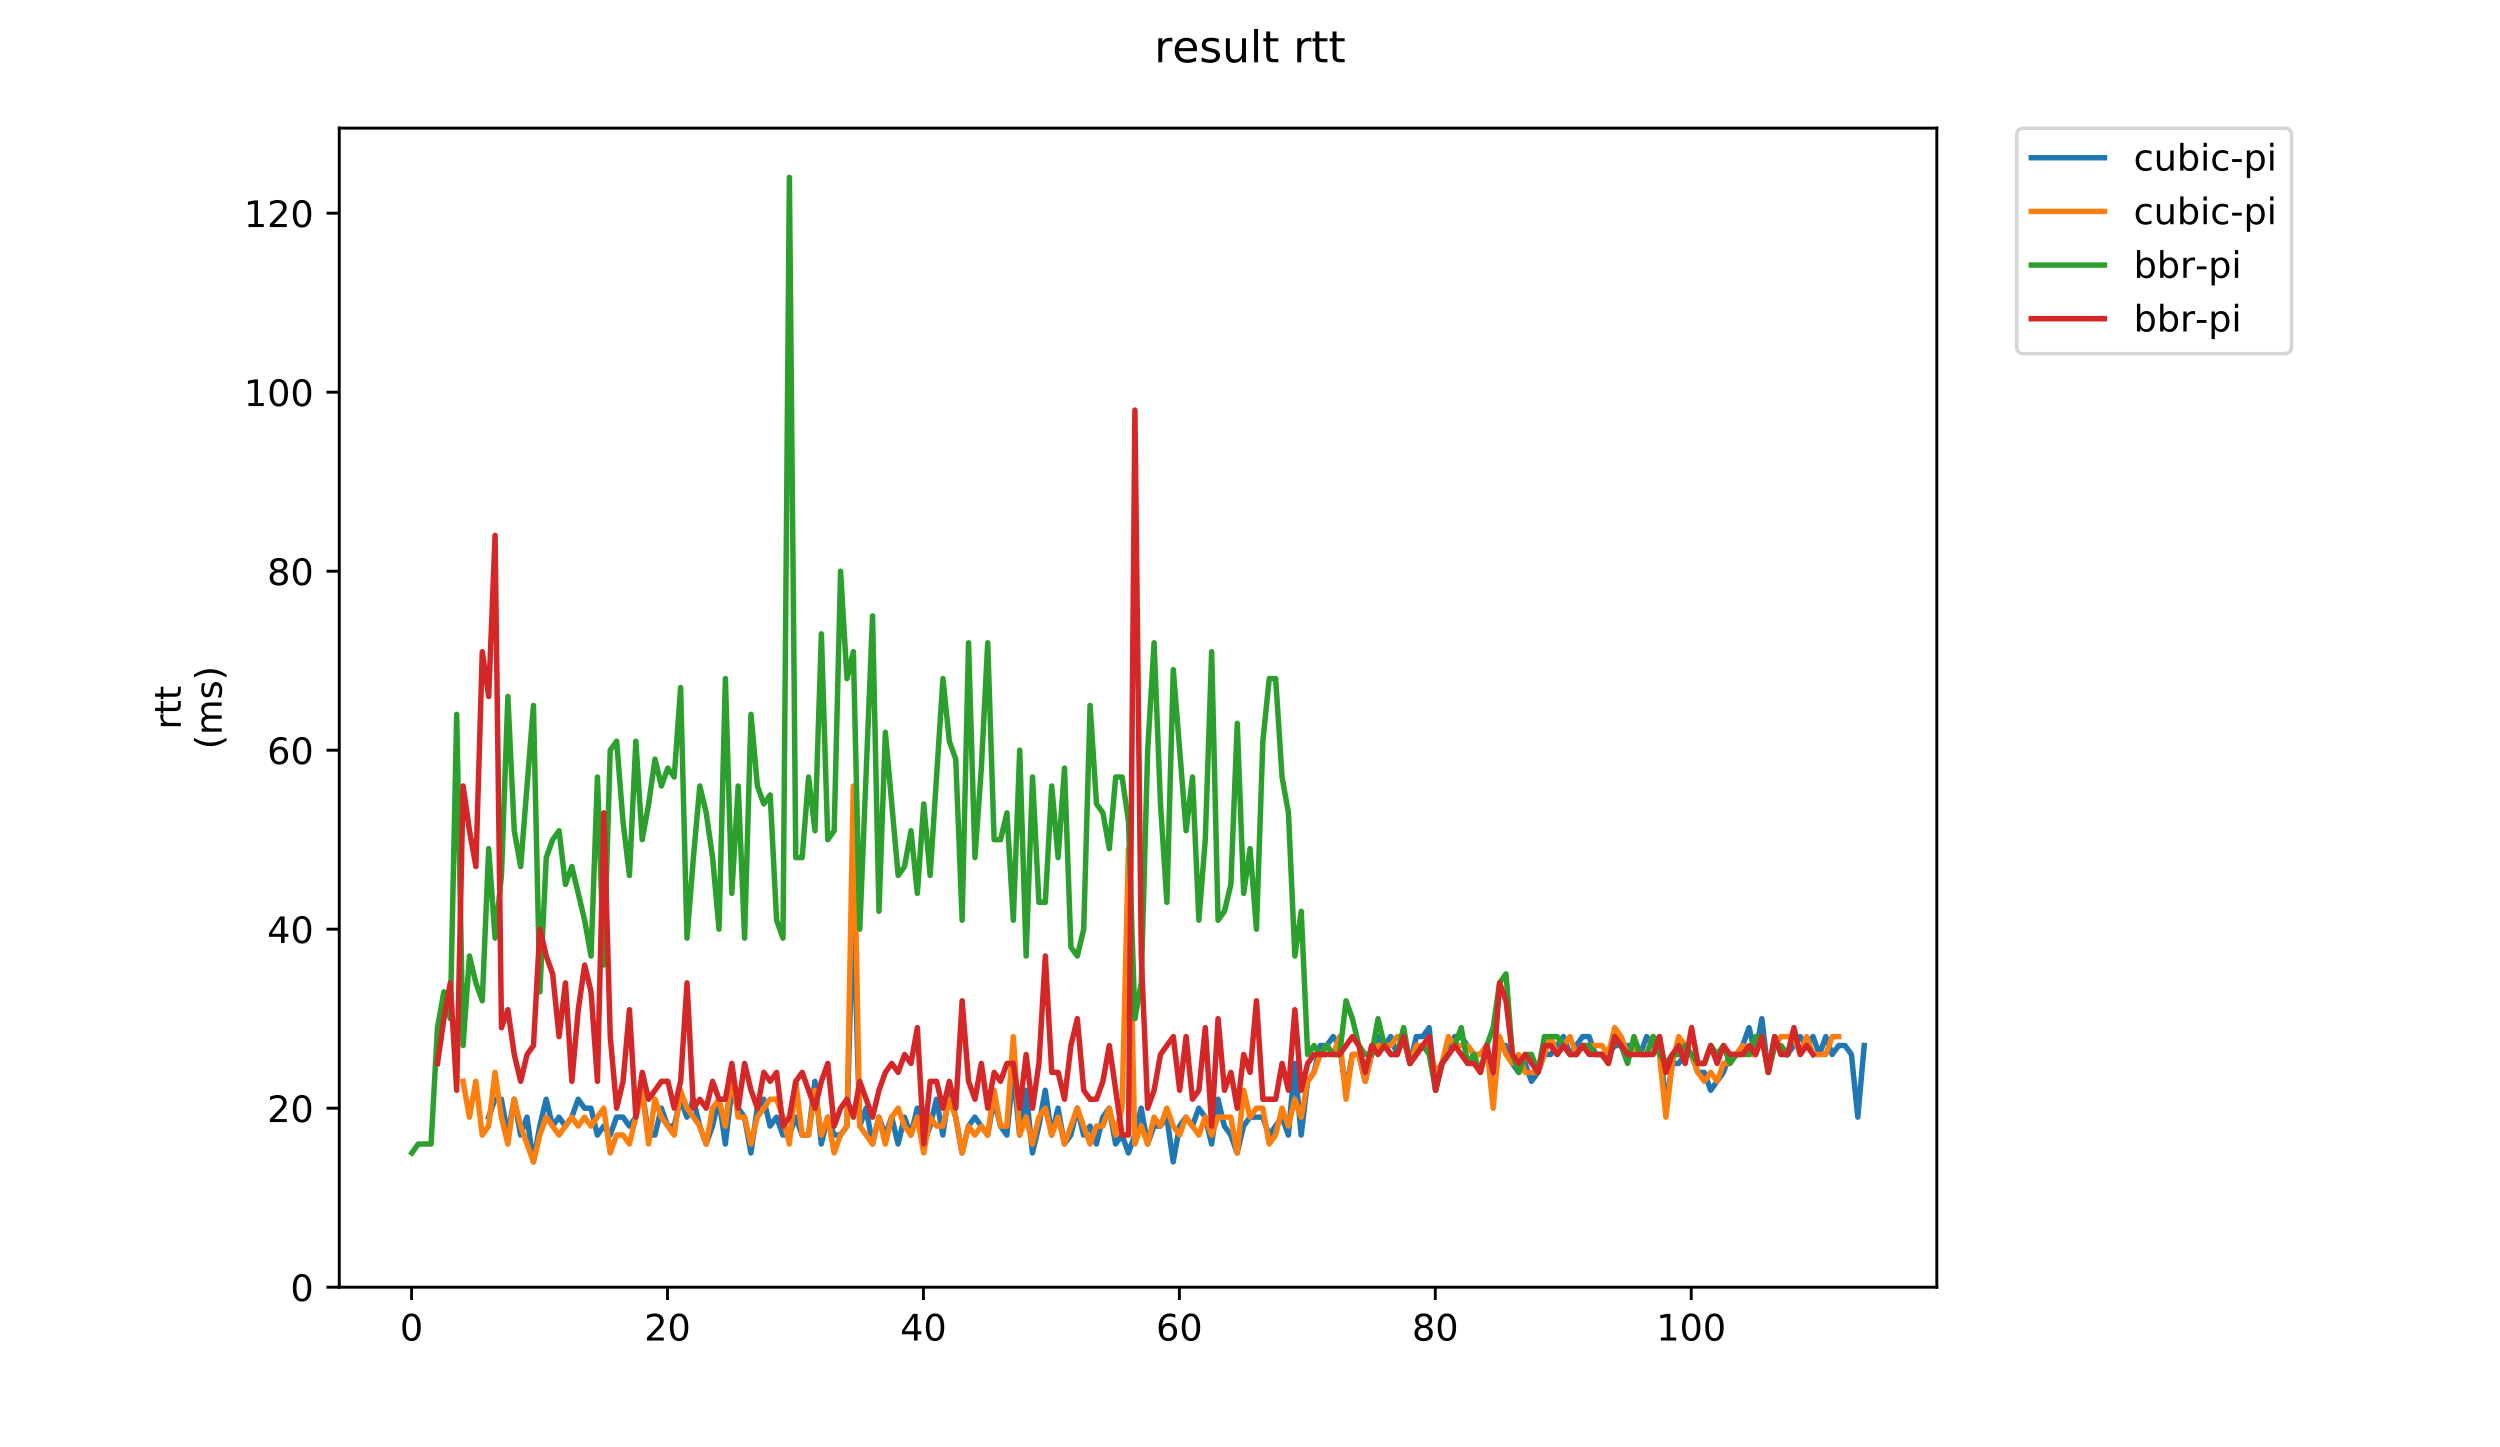 <?xml version="1.0" encoding="utf-8" standalone="no"?>
<!DOCTYPE svg PUBLIC "-//W3C//DTD SVG 1.1//EN"
  "http://www.w3.org/Graphics/SVG/1.1/DTD/svg11.dtd">
<!-- Created with matplotlib (https://matplotlib.org/) -->
<svg height="396pt" version="1.1" viewBox="0 0 684 396" width="684pt" xmlns="http://www.w3.org/2000/svg" xmlns:xlink="http://www.w3.org/1999/xlink">
 <defs>
  <style type="text/css">
*{stroke-linecap:butt;stroke-linejoin:round;}
  </style>
 </defs>
 <g id="figure_1">
  <g id="patch_1">
   <path d="M 0 396 
L 684 396 
L 684 0 
L 0 0 
z
" style="fill:#ffffff;"/>
  </g>
  <g id="axes_1">
   <g id="patch_2">
    <path d="M 92.824 352.174 
L 529.913 352.174 
L 529.913 35.062 
L 92.824 35.062 
z
" style="fill:#ffffff;"/>
   </g>
   <g id="matplotlib.axis_1">
    <g id="xtick_1">
     <g id="line2d_1">
      <defs>
       <path d="M 0 0 
L 0 3.5 
" id="m4fe0373537" style="stroke:#000000;stroke-width:0.8;"/>
      </defs>
      <g>
       <use style="stroke:#000000;stroke-width:0.8;" x="112.604" xlink:href="#m4fe0373537" y="352.174"/>
      </g>
     </g>
     <g id="text_1">
      <!-- 0 -->
      <defs>
       <path d="M 31.781 66.406 
Q 24.172 66.406 20.328 58.906 
Q 16.5 51.422 16.5 36.375 
Q 16.5 21.391 20.328 13.891 
Q 24.172 6.391 31.781 6.391 
Q 39.453 6.391 43.281 13.891 
Q 47.125 21.391 47.125 36.375 
Q 47.125 51.422 43.281 58.906 
Q 39.453 66.406 31.781 66.406 
z
M 31.781 74.219 
Q 44.047 74.219 50.516 64.516 
Q 56.984 54.828 56.984 36.375 
Q 56.984 17.969 50.516 8.266 
Q 44.047 -1.422 31.781 -1.422 
Q 19.531 -1.422 13.062 8.266 
Q 6.594 17.969 6.594 36.375 
Q 6.594 54.828 13.062 64.516 
Q 19.531 74.219 31.781 74.219 
z
" id="DejaVuSans-48"/>
      </defs>
      <g transform="translate(109.423 366.773)scale(0.1 -0.1)">
       <use xlink:href="#DejaVuSans-48"/>
      </g>
     </g>
    </g>
    <g id="xtick_2">
     <g id="line2d_2">
      <g>
       <use style="stroke:#000000;stroke-width:0.8;" x="182.627" xlink:href="#m4fe0373537" y="352.174"/>
      </g>
     </g>
     <g id="text_2">
      <!-- 20 -->
      <defs>
       <path d="M 19.188 8.297 
L 53.609 8.297 
L 53.609 0 
L 7.328 0 
L 7.328 8.297 
Q 12.938 14.109 22.625 23.891 
Q 32.328 33.688 34.812 36.531 
Q 39.547 41.844 41.422 45.531 
Q 43.312 49.219 43.312 52.781 
Q 43.312 58.594 39.234 62.25 
Q 35.156 65.922 28.609 65.922 
Q 23.969 65.922 18.812 64.312 
Q 13.672 62.703 7.812 59.422 
L 7.812 69.391 
Q 13.766 71.781 18.938 73 
Q 24.125 74.219 28.422 74.219 
Q 39.75 74.219 46.484 68.547 
Q 53.219 62.891 53.219 53.422 
Q 53.219 48.922 51.531 44.891 
Q 49.859 40.875 45.406 35.406 
Q 44.188 33.984 37.641 27.219 
Q 31.109 20.453 19.188 8.297 
z
" id="DejaVuSans-50"/>
      </defs>
      <g transform="translate(176.264 366.773)scale(0.1 -0.1)">
       <use xlink:href="#DejaVuSans-50"/>
       <use x="63.623" xlink:href="#DejaVuSans-48"/>
      </g>
     </g>
    </g>
    <g id="xtick_3">
     <g id="line2d_3">
      <g>
       <use style="stroke:#000000;stroke-width:0.8;" x="252.649" xlink:href="#m4fe0373537" y="352.174"/>
      </g>
     </g>
     <g id="text_3">
      <!-- 40 -->
      <defs>
       <path d="M 37.797 64.312 
L 12.891 25.391 
L 37.797 25.391 
z
M 35.203 72.906 
L 47.609 72.906 
L 47.609 25.391 
L 58.016 25.391 
L 58.016 17.188 
L 47.609 17.188 
L 47.609 0 
L 37.797 0 
L 37.797 17.188 
L 4.891 17.188 
L 4.891 26.703 
z
" id="DejaVuSans-52"/>
      </defs>
      <g transform="translate(246.287 366.773)scale(0.1 -0.1)">
       <use xlink:href="#DejaVuSans-52"/>
       <use x="63.623" xlink:href="#DejaVuSans-48"/>
      </g>
     </g>
    </g>
    <g id="xtick_4">
     <g id="line2d_4">
      <g>
       <use style="stroke:#000000;stroke-width:0.8;" x="322.672" xlink:href="#m4fe0373537" y="352.174"/>
      </g>
     </g>
     <g id="text_4">
      <!-- 60 -->
      <defs>
       <path d="M 33.016 40.375 
Q 26.375 40.375 22.484 35.828 
Q 18.609 31.297 18.609 23.391 
Q 18.609 15.531 22.484 10.953 
Q 26.375 6.391 33.016 6.391 
Q 39.656 6.391 43.531 10.953 
Q 47.406 15.531 47.406 23.391 
Q 47.406 31.297 43.531 35.828 
Q 39.656 40.375 33.016 40.375 
z
M 52.594 71.297 
L 52.594 62.312 
Q 48.875 64.062 45.094 64.984 
Q 41.312 65.922 37.594 65.922 
Q 27.828 65.922 22.672 59.328 
Q 17.531 52.734 16.797 39.406 
Q 19.672 43.656 24.016 45.922 
Q 28.375 48.188 33.594 48.188 
Q 44.578 48.188 50.953 41.516 
Q 57.328 34.859 57.328 23.391 
Q 57.328 12.156 50.688 5.359 
Q 44.047 -1.422 33.016 -1.422 
Q 20.359 -1.422 13.672 8.266 
Q 6.984 17.969 6.984 36.375 
Q 6.984 53.656 15.188 63.938 
Q 23.391 74.219 37.203 74.219 
Q 40.922 74.219 44.703 73.484 
Q 48.484 72.75 52.594 71.297 
z
" id="DejaVuSans-54"/>
      </defs>
      <g transform="translate(316.309 366.773)scale(0.1 -0.1)">
       <use xlink:href="#DejaVuSans-54"/>
       <use x="63.623" xlink:href="#DejaVuSans-48"/>
      </g>
     </g>
    </g>
    <g id="xtick_5">
     <g id="line2d_5">
      <g>
       <use style="stroke:#000000;stroke-width:0.8;" x="392.694" xlink:href="#m4fe0373537" y="352.174"/>
      </g>
     </g>
     <g id="text_5">
      <!-- 80 -->
      <defs>
       <path d="M 31.781 34.625 
Q 24.75 34.625 20.719 30.859 
Q 16.703 27.094 16.703 20.516 
Q 16.703 13.922 20.719 10.156 
Q 24.75 6.391 31.781 6.391 
Q 38.812 6.391 42.859 10.172 
Q 46.922 13.969 46.922 20.516 
Q 46.922 27.094 42.891 30.859 
Q 38.875 34.625 31.781 34.625 
z
M 21.922 38.812 
Q 15.578 40.375 12.031 44.719 
Q 8.5 49.078 8.5 55.328 
Q 8.5 64.062 14.719 69.141 
Q 20.953 74.219 31.781 74.219 
Q 42.672 74.219 48.875 69.141 
Q 55.078 64.062 55.078 55.328 
Q 55.078 49.078 51.531 44.719 
Q 48 40.375 41.703 38.812 
Q 48.828 37.156 52.797 32.312 
Q 56.781 27.484 56.781 20.516 
Q 56.781 9.906 50.312 4.234 
Q 43.844 -1.422 31.781 -1.422 
Q 19.734 -1.422 13.25 4.234 
Q 6.781 9.906 6.781 20.516 
Q 6.781 27.484 10.781 32.312 
Q 14.797 37.156 21.922 38.812 
z
M 18.312 54.391 
Q 18.312 48.734 21.844 45.562 
Q 25.391 42.391 31.781 42.391 
Q 38.141 42.391 41.719 45.562 
Q 45.312 48.734 45.312 54.391 
Q 45.312 60.062 41.719 63.234 
Q 38.141 66.406 31.781 66.406 
Q 25.391 66.406 21.844 63.234 
Q 18.312 60.062 18.312 54.391 
z
" id="DejaVuSans-56"/>
      </defs>
      <g transform="translate(386.332 366.773)scale(0.1 -0.1)">
       <use xlink:href="#DejaVuSans-56"/>
       <use x="63.623" xlink:href="#DejaVuSans-48"/>
      </g>
     </g>
    </g>
    <g id="xtick_6">
     <g id="line2d_6">
      <g>
       <use style="stroke:#000000;stroke-width:0.8;" x="462.717" xlink:href="#m4fe0373537" y="352.174"/>
      </g>
     </g>
     <g id="text_6">
      <!-- 100 -->
      <defs>
       <path d="M 12.406 8.297 
L 28.516 8.297 
L 28.516 63.922 
L 10.984 60.406 
L 10.984 69.391 
L 28.422 72.906 
L 38.281 72.906 
L 38.281 8.297 
L 54.391 8.297 
L 54.391 0 
L 12.406 0 
z
" id="DejaVuSans-49"/>
      </defs>
      <g transform="translate(453.173 366.773)scale(0.1 -0.1)">
       <use xlink:href="#DejaVuSans-49"/>
       <use x="63.623" xlink:href="#DejaVuSans-48"/>
       <use x="127.246" xlink:href="#DejaVuSans-48"/>
      </g>
     </g>
    </g>
   </g>
   <g id="matplotlib.axis_2">
    <g id="ytick_1">
     <g id="line2d_7">
      <defs>
       <path d="M 0 0 
L -3.5 0 
" id="mb2c90d4aa3" style="stroke:#000000;stroke-width:0.8;"/>
      </defs>
      <g>
       <use style="stroke:#000000;stroke-width:0.8;" x="92.824" xlink:href="#mb2c90d4aa3" y="352.174"/>
      </g>
     </g>
     <g id="text_7">
      <!-- 0 -->
      <g transform="translate(79.461 355.973)scale(0.1 -0.1)">
       <use xlink:href="#DejaVuSans-48"/>
      </g>
     </g>
    </g>
    <g id="ytick_2">
     <g id="line2d_8">
      <g>
       <use style="stroke:#000000;stroke-width:0.8;" x="92.824" xlink:href="#mb2c90d4aa3" y="303.199"/>
      </g>
     </g>
     <g id="text_8">
      <!-- 20 -->
      <g transform="translate(73.099 306.999)scale(0.1 -0.1)">
       <use xlink:href="#DejaVuSans-50"/>
       <use x="63.623" xlink:href="#DejaVuSans-48"/>
      </g>
     </g>
    </g>
    <g id="ytick_3">
     <g id="line2d_9">
      <g>
       <use style="stroke:#000000;stroke-width:0.8;" x="92.824" xlink:href="#mb2c90d4aa3" y="254.225"/>
      </g>
     </g>
     <g id="text_9">
      <!-- 40 -->
      <g transform="translate(73.099 258.024)scale(0.1 -0.1)">
       <use xlink:href="#DejaVuSans-52"/>
       <use x="63.623" xlink:href="#DejaVuSans-48"/>
      </g>
     </g>
    </g>
    <g id="ytick_4">
     <g id="line2d_10">
      <g>
       <use style="stroke:#000000;stroke-width:0.8;" x="92.824" xlink:href="#mb2c90d4aa3" y="205.25"/>
      </g>
     </g>
     <g id="text_10">
      <!-- 60 -->
      <g transform="translate(73.099 209.049)scale(0.1 -0.1)">
       <use xlink:href="#DejaVuSans-54"/>
       <use x="63.623" xlink:href="#DejaVuSans-48"/>
      </g>
     </g>
    </g>
    <g id="ytick_5">
     <g id="line2d_11">
      <g>
       <use style="stroke:#000000;stroke-width:0.8;" x="92.824" xlink:href="#mb2c90d4aa3" y="156.275"/>
      </g>
     </g>
     <g id="text_11">
      <!-- 80 -->
      <g transform="translate(73.099 160.074)scale(0.1 -0.1)">
       <use xlink:href="#DejaVuSans-56"/>
       <use x="63.623" xlink:href="#DejaVuSans-48"/>
      </g>
     </g>
    </g>
    <g id="ytick_6">
     <g id="line2d_12">
      <g>
       <use style="stroke:#000000;stroke-width:0.8;" x="92.824" xlink:href="#mb2c90d4aa3" y="107.3"/>
      </g>
     </g>
     <g id="text_12">
      <!-- 100 -->
      <g transform="translate(66.736 111.1)scale(0.1 -0.1)">
       <use xlink:href="#DejaVuSans-49"/>
       <use x="63.623" xlink:href="#DejaVuSans-48"/>
       <use x="127.246" xlink:href="#DejaVuSans-48"/>
      </g>
     </g>
    </g>
    <g id="ytick_7">
     <g id="line2d_13">
      <g>
       <use style="stroke:#000000;stroke-width:0.8;" x="92.824" xlink:href="#mb2c90d4aa3" y="58.326"/>
      </g>
     </g>
     <g id="text_13">
      <!-- 120 -->
      <g transform="translate(66.736 62.125)scale(0.1 -0.1)">
       <use xlink:href="#DejaVuSans-49"/>
       <use x="63.623" xlink:href="#DejaVuSans-50"/>
       <use x="127.246" xlink:href="#DejaVuSans-48"/>
      </g>
     </g>
    </g>
    <g id="text_14">
     <!-- rtt -->
     <defs>
      <path d="M 41.109 46.297 
Q 39.594 47.172 37.812 47.578 
Q 36.031 48 33.891 48 
Q 26.266 48 22.188 43.047 
Q 18.109 38.094 18.109 28.812 
L 18.109 0 
L 9.078 0 
L 9.078 54.688 
L 18.109 54.688 
L 18.109 46.188 
Q 20.953 51.172 25.484 53.578 
Q 30.031 56 36.531 56 
Q 37.453 56 38.578 55.875 
Q 39.703 55.766 41.062 55.516 
z
" id="DejaVuSans-114"/>
      <path d="M 18.312 70.219 
L 18.312 54.688 
L 36.812 54.688 
L 36.812 47.703 
L 18.312 47.703 
L 18.312 18.016 
Q 18.312 11.328 20.141 9.422 
Q 21.969 7.516 27.594 7.516 
L 36.812 7.516 
L 36.812 0 
L 27.594 0 
Q 17.188 0 13.234 3.875 
Q 9.281 7.766 9.281 18.016 
L 9.281 47.703 
L 2.688 47.703 
L 2.688 54.688 
L 9.281 54.688 
L 9.281 70.219 
z
" id="DejaVuSans-116"/>
     </defs>
     <g transform="translate(49.459 199.594)rotate(-90)scale(0.1 -0.1)">
      <use xlink:href="#DejaVuSans-114"/>
      <use x="41.113" xlink:href="#DejaVuSans-116"/>
      <use x="80.322" xlink:href="#DejaVuSans-116"/>
     </g>
     <!-- (ms) -->
     <defs>
      <path d="M 31 75.875 
Q 24.469 64.656 21.281 53.656 
Q 18.109 42.672 18.109 31.391 
Q 18.109 20.125 21.312 9.062 
Q 24.516 -2 31 -13.188 
L 23.188 -13.188 
Q 15.875 -1.703 12.234 9.375 
Q 8.594 20.453 8.594 31.391 
Q 8.594 42.281 12.203 53.312 
Q 15.828 64.359 23.188 75.875 
z
" id="DejaVuSans-40"/>
      <path d="M 52 44.188 
Q 55.375 50.25 60.062 53.125 
Q 64.75 56 71.094 56 
Q 79.641 56 84.281 50.016 
Q 88.922 44.047 88.922 33.016 
L 88.922 0 
L 79.891 0 
L 79.891 32.719 
Q 79.891 40.578 77.094 44.375 
Q 74.312 48.188 68.609 48.188 
Q 61.625 48.188 57.562 43.547 
Q 53.516 38.922 53.516 30.906 
L 53.516 0 
L 44.484 0 
L 44.484 32.719 
Q 44.484 40.625 41.703 44.406 
Q 38.922 48.188 33.109 48.188 
Q 26.219 48.188 22.156 43.531 
Q 18.109 38.875 18.109 30.906 
L 18.109 0 
L 9.078 0 
L 9.078 54.688 
L 18.109 54.688 
L 18.109 46.188 
Q 21.188 51.219 25.484 53.609 
Q 29.781 56 35.688 56 
Q 41.656 56 45.828 52.969 
Q 50 49.953 52 44.188 
z
" id="DejaVuSans-109"/>
      <path d="M 44.281 53.078 
L 44.281 44.578 
Q 40.484 46.531 36.375 47.5 
Q 32.281 48.484 27.875 48.484 
Q 21.188 48.484 17.844 46.438 
Q 14.5 44.391 14.5 40.281 
Q 14.5 37.156 16.891 35.375 
Q 19.281 33.594 26.516 31.984 
L 29.594 31.297 
Q 39.156 29.25 43.188 25.516 
Q 47.219 21.781 47.219 15.094 
Q 47.219 7.469 41.188 3.016 
Q 35.156 -1.422 24.609 -1.422 
Q 20.219 -1.422 15.453 -0.562 
Q 10.688 0.297 5.422 2 
L 5.422 11.281 
Q 10.406 8.688 15.234 7.391 
Q 20.062 6.109 24.812 6.109 
Q 31.156 6.109 34.562 8.281 
Q 37.984 10.453 37.984 14.406 
Q 37.984 18.062 35.516 20.016 
Q 33.062 21.969 24.703 23.781 
L 21.578 24.516 
Q 13.234 26.266 9.516 29.906 
Q 5.812 33.547 5.812 39.891 
Q 5.812 47.609 11.281 51.797 
Q 16.75 56 26.812 56 
Q 31.781 56 36.172 55.266 
Q 40.578 54.547 44.281 53.078 
z
" id="DejaVuSans-115"/>
      <path d="M 8.016 75.875 
L 15.828 75.875 
Q 23.141 64.359 26.781 53.312 
Q 30.422 42.281 30.422 31.391 
Q 30.422 20.453 26.781 9.375 
Q 23.141 -1.703 15.828 -13.188 
L 8.016 -13.188 
Q 14.5 -2 17.703 9.062 
Q 20.906 20.125 20.906 31.391 
Q 20.906 42.672 17.703 53.656 
Q 14.5 64.656 8.016 75.875 
z
" id="DejaVuSans-41"/>
     </defs>
     <g transform="translate(60.657 204.995)rotate(-90)scale(0.1 -0.1)">
      <use xlink:href="#DejaVuSans-40"/>
      <use x="39.014" xlink:href="#DejaVuSans-109"/>
      <use x="136.426" xlink:href="#DejaVuSans-115"/>
      <use x="188.525" xlink:href="#DejaVuSans-41"/>
     </g>
    </g>
   </g>
   <g id="line2d_14">
    <path clip-path="url(#p5064bbeb6c)" d="M 133.674 305.648 
L 135.424 300.751 
L 137.175 300.751 
L 138.926 310.546 
L 140.676 300.751 
L 142.427 310.546 
L 144.177 305.648 
L 145.928 317.892 
L 147.678 308.097 
L 149.429 300.751 
L 151.18 308.097 
L 152.93 305.648 
L 154.681 308.097 
L 156.431 305.648 
L 158.182 300.751 
L 159.932 303.199 
L 161.683 303.199 
L 163.433 310.546 
L 165.184 308.097 
L 166.935 310.546 
L 168.685 305.648 
L 170.436 305.648 
L 172.186 308.097 
L 173.937 305.648 
L 175.687 298.302 
L 177.438 310.546 
L 179.189 310.546 
L 180.939 303.199 
L 182.69 308.097 
L 184.44 308.097 
L 186.191 300.751 
L 187.941 305.648 
L 189.692 300.751 
L 191.442 308.097 
L 193.193 312.994 
L 194.944 308.097 
L 196.694 300.751 
L 198.445 312.994 
L 200.195 298.302 
L 201.946 303.199 
L 203.696 305.648 
L 205.447 315.443 
L 207.198 303.199 
L 208.948 300.751 
L 210.699 308.097 
L 212.449 305.648 
L 214.2 310.546 
L 215.95 310.546 
L 217.701 305.648 
L 219.452 310.546 
L 221.202 310.546 
L 222.953 295.853 
L 224.703 312.994 
L 226.454 305.648 
L 228.204 310.546 
L 229.955 310.546 
L 231.705 308.097 
L 233.456 246.878 
L 235.207 308.097 
L 236.957 303.199 
L 238.708 312.994 
L 240.458 305.648 
L 242.209 310.546 
L 243.959 305.648 
L 245.71 312.994 
L 247.461 305.648 
L 249.211 310.546 
L 250.962 303.199 
L 252.712 312.994 
L 254.463 308.097 
L 256.213 300.751 
L 257.964 310.546 
L 259.715 298.302 
L 261.465 305.648 
L 263.216 315.443 
L 264.966 308.097 
L 266.717 305.648 
L 270.218 310.546 
L 271.968 300.751 
L 273.719 308.097 
L 275.47 310.546 
L 277.22 293.404 
L 278.971 310.546 
L 280.721 298.302 
L 282.472 315.443 
L 284.222 308.097 
L 285.973 298.302 
L 287.724 310.546 
L 289.474 303.199 
L 291.225 312.994 
L 292.975 310.546 
L 294.726 303.199 
L 296.476 310.546 
L 298.227 308.097 
L 299.978 312.994 
L 301.728 305.648 
L 303.479 303.199 
L 305.229 312.994 
L 306.98 310.546 
L 308.73 315.443 
L 310.481 310.546 
L 312.231 303.199 
L 313.982 312.994 
L 315.733 308.097 
L 317.483 308.097 
L 319.234 305.648 
L 320.984 317.892 
L 322.735 308.097 
L 324.485 305.648 
L 326.236 308.097 
L 327.987 303.199 
L 329.737 305.648 
L 331.488 312.994 
L 333.238 300.751 
L 334.989 308.097 
L 336.739 310.546 
L 338.49 315.443 
L 340.241 308.097 
L 341.991 305.648 
L 345.492 305.648 
L 347.243 310.546 
L 350.744 305.648 
L 352.494 310.546 
L 354.245 290.956 
L 355.996 310.546 
L 357.746 295.853 
L 359.497 293.404 
L 361.247 286.058 
L 362.998 286.058 
L 364.748 283.609 
L 366.499 286.058 
L 368.25 298.302 
L 370 288.507 
L 371.751 288.507 
L 373.501 295.853 
L 375.252 288.507 
L 377.002 283.609 
L 378.753 286.058 
L 380.503 283.609 
L 382.254 288.507 
L 384.005 283.609 
L 385.755 290.956 
L 387.506 283.609 
L 389.256 283.609 
L 391.007 281.161 
L 392.757 298.302 
L 394.508 290.956 
L 396.259 288.507 
L 398.009 283.609 
L 399.76 283.609 
L 403.261 288.507 
L 405.011 288.507 
L 406.762 286.058 
L 408.513 298.302 
L 410.263 286.058 
L 412.014 286.058 
L 413.764 290.956 
L 415.515 293.404 
L 417.265 290.956 
L 419.016 295.853 
L 420.766 293.404 
L 422.517 288.507 
L 424.268 288.507 
L 427.769 283.609 
L 429.519 288.507 
L 433.02 283.609 
L 434.771 283.609 
L 436.522 288.507 
L 440.023 288.507 
L 441.773 286.058 
L 447.025 286.058 
L 448.776 288.507 
L 450.526 283.609 
L 452.277 286.058 
L 454.027 283.609 
L 455.778 303.199 
L 457.528 290.956 
L 459.279 290.956 
L 461.029 288.507 
L 462.78 288.507 
L 464.531 293.404 
L 466.281 293.404 
L 468.032 298.302 
L 471.533 293.404 
L 473.283 288.507 
L 475.034 288.507 
L 476.785 286.058 
L 478.535 281.161 
L 480.286 288.507 
L 482.036 278.712 
L 483.787 293.404 
L 485.537 283.609 
L 487.288 288.507 
L 489.039 288.507 
L 492.54 283.609 
L 494.29 286.058 
L 496.041 283.609 
L 497.791 288.507 
L 499.542 283.609 
L 501.292 288.507 
L 503.043 286.058 
L 504.794 286.058 
L 506.544 288.507 
L 508.295 305.648 
L 510.045 286.058 
L 510.045 286.058 
" style="fill:none;stroke:#1f77b4;stroke-linecap:square;stroke-width:1.5;"/>
   </g>
   <g id="line2d_15">
    <path clip-path="url(#p5064bbeb6c)" d="M 126.682 295.853 
L 128.433 305.648 
L 130.183 295.853 
L 131.934 310.546 
L 133.684 308.097 
L 135.435 293.404 
L 137.185 305.648 
L 138.936 312.994 
L 140.687 300.751 
L 142.437 308.097 
L 145.938 317.892 
L 147.689 310.546 
L 149.439 305.648 
L 152.941 310.546 
L 156.442 305.648 
L 158.192 308.097 
L 159.943 305.648 
L 161.693 308.097 
L 165.195 303.199 
L 166.945 315.443 
L 168.696 310.546 
L 170.446 310.546 
L 172.197 312.994 
L 175.698 298.302 
L 177.448 312.994 
L 179.199 300.751 
L 180.95 305.648 
L 184.451 310.546 
L 186.201 298.302 
L 187.952 303.199 
L 191.453 308.097 
L 193.204 312.994 
L 194.954 303.199 
L 196.705 300.751 
L 198.455 308.097 
L 200.206 293.404 
L 201.956 305.648 
L 203.707 305.648 
L 205.458 312.994 
L 207.208 305.648 
L 210.709 300.751 
L 212.46 300.751 
L 214.21 305.648 
L 215.961 312.994 
L 217.711 295.853 
L 219.462 310.546 
L 221.213 310.546 
L 222.963 298.302 
L 224.714 310.546 
L 226.464 305.648 
L 228.215 315.443 
L 229.965 310.546 
L 231.716 308.097 
L 233.467 215.045 
L 235.217 308.097 
L 238.718 312.994 
L 240.469 305.648 
L 242.219 312.994 
L 243.97 305.648 
L 245.721 303.199 
L 247.471 308.097 
L 249.222 310.546 
L 250.972 305.648 
L 252.723 315.443 
L 254.473 305.648 
L 256.224 308.097 
L 257.974 308.097 
L 259.725 300.751 
L 261.476 305.648 
L 263.226 315.443 
L 264.977 308.097 
L 266.727 310.546 
L 268.478 308.097 
L 270.228 310.546 
L 271.979 298.302 
L 273.73 308.097 
L 275.48 308.097 
L 277.231 283.609 
L 278.981 310.546 
L 280.732 305.648 
L 282.482 312.994 
L 284.233 305.648 
L 285.983 303.199 
L 287.734 310.546 
L 289.485 305.648 
L 291.235 312.994 
L 294.736 303.199 
L 298.237 312.994 
L 299.988 308.097 
L 301.739 308.097 
L 303.489 303.199 
L 305.24 310.546 
L 306.99 303.199 
L 308.741 232.186 
L 310.491 312.994 
L 312.242 308.097 
L 313.993 312.994 
L 315.743 305.648 
L 317.494 308.097 
L 319.244 303.199 
L 320.995 308.097 
L 322.745 310.546 
L 324.496 305.648 
L 327.997 310.546 
L 329.748 305.648 
L 331.498 310.546 
L 333.249 305.648 
L 336.75 305.648 
L 338.5 315.443 
L 340.251 298.302 
L 342.002 305.648 
L 343.752 303.199 
L 345.503 303.199 
L 347.253 312.994 
L 349.004 310.546 
L 350.754 303.199 
L 352.505 308.097 
L 354.256 300.751 
L 356.006 305.648 
L 357.757 295.853 
L 359.507 293.404 
L 361.258 288.507 
L 363.008 286.058 
L 364.759 288.507 
L 366.509 283.609 
L 368.26 300.751 
L 370.011 288.507 
L 371.761 288.507 
L 373.512 295.853 
L 375.262 288.507 
L 377.013 286.058 
L 380.514 286.058 
L 382.265 283.609 
L 384.015 283.609 
L 385.766 290.956 
L 387.516 286.058 
L 391.017 286.058 
L 392.768 293.404 
L 394.519 290.956 
L 396.269 283.609 
L 398.02 286.058 
L 401.521 286.058 
L 403.271 288.507 
L 405.022 288.507 
L 406.772 286.058 
L 408.523 303.199 
L 410.274 283.609 
L 412.024 288.507 
L 413.775 290.956 
L 415.525 288.507 
L 417.276 293.404 
L 420.777 293.404 
L 424.278 283.609 
L 426.029 288.507 
L 429.53 283.609 
L 431.28 288.507 
L 433.031 286.058 
L 438.283 286.058 
L 440.033 288.507 
L 441.784 281.161 
L 443.534 283.609 
L 445.285 288.507 
L 447.035 286.058 
L 448.786 288.507 
L 450.537 288.507 
L 452.287 283.609 
L 454.038 288.507 
L 455.788 305.648 
L 457.539 290.956 
L 459.289 283.609 
L 462.791 288.507 
L 464.541 293.404 
L 466.292 295.853 
L 468.042 293.404 
L 469.793 295.853 
L 471.543 290.956 
L 473.294 290.956 
L 476.795 286.058 
L 478.546 288.507 
L 480.296 288.507 
L 482.047 283.609 
L 483.797 293.404 
L 485.548 286.058 
L 487.298 283.609 
L 490.8 283.609 
L 492.55 288.507 
L 494.301 283.609 
L 496.051 288.507 
L 499.552 288.507 
L 501.303 283.609 
L 503.054 283.609 
L 503.054 283.609 
" style="fill:none;stroke:#ff7f0e;stroke-linecap:square;stroke-width:1.5;"/>
   </g>
   <g id="line2d_16">
    <path clip-path="url(#p5064bbeb6c)" d="M 112.692 315.443 
L 114.442 312.994 
L 117.943 312.994 
L 119.694 281.161 
L 121.444 271.366 
L 123.195 278.712 
L 124.946 195.455 
L 126.696 286.058 
L 128.447 261.571 
L 130.197 268.917 
L 131.948 273.815 
L 133.698 232.186 
L 135.449 256.673 
L 137.199 239.532 
L 138.95 190.557 
L 140.701 227.288 
L 142.451 237.083 
L 145.952 193.006 
L 147.703 271.366 
L 149.453 234.635 
L 151.204 229.737 
L 152.955 227.288 
L 154.705 241.981 
L 156.456 237.083 
L 159.957 251.776 
L 161.707 261.571 
L 163.458 212.596 
L 165.209 264.02 
L 166.959 205.25 
L 168.71 202.801 
L 170.46 224.84 
L 172.211 239.532 
L 173.961 202.801 
L 175.712 229.737 
L 177.462 219.942 
L 179.213 207.699 
L 180.964 215.045 
L 182.714 210.147 
L 184.465 212.596 
L 186.215 188.109 
L 187.966 256.673 
L 189.716 234.635 
L 191.467 215.045 
L 193.218 222.391 
L 194.968 234.635 
L 196.719 254.225 
L 198.469 185.66 
L 200.22 244.43 
L 201.97 215.045 
L 203.721 256.673 
L 205.472 195.455 
L 207.222 215.045 
L 208.973 219.942 
L 210.723 217.494 
L 212.474 251.776 
L 214.224 256.673 
L 215.975 48.531 
L 217.725 234.635 
L 219.476 234.635 
L 221.227 212.596 
L 222.977 227.288 
L 224.728 173.416 
L 226.478 229.737 
L 228.229 227.288 
L 229.979 156.275 
L 231.73 185.66 
L 233.481 178.314 
L 235.231 254.225 
L 238.732 168.519 
L 240.483 249.327 
L 242.233 200.352 
L 245.735 239.532 
L 247.485 237.083 
L 249.236 227.288 
L 250.986 244.43 
L 252.737 219.942 
L 254.487 239.532 
L 257.988 185.66 
L 259.739 202.801 
L 261.49 207.699 
L 263.24 251.776 
L 264.991 175.865 
L 266.741 234.635 
L 268.492 210.147 
L 270.242 175.865 
L 271.993 229.737 
L 273.744 229.737 
L 275.494 222.391 
L 277.245 251.776 
L 278.995 205.25 
L 280.746 261.571 
L 282.496 212.596 
L 284.247 246.878 
L 285.998 246.878 
L 287.748 215.045 
L 289.499 234.635 
L 291.249 210.147 
L 293 259.122 
L 294.75 261.571 
L 296.501 254.225 
L 298.251 193.006 
L 300.002 219.942 
L 301.753 222.391 
L 303.503 232.186 
L 305.254 212.596 
L 307.004 212.596 
L 308.755 224.84 
L 310.505 278.712 
L 312.256 268.917 
L 314.007 205.25 
L 315.757 175.865 
L 317.508 219.942 
L 319.258 246.878 
L 321.009 183.211 
L 324.51 227.288 
L 326.26 212.596 
L 328.011 251.776 
L 329.762 229.737 
L 331.512 178.314 
L 333.263 251.776 
L 335.013 249.327 
L 336.764 241.981 
L 338.514 197.904 
L 340.265 244.43 
L 342.016 232.186 
L 343.766 254.225 
L 345.517 202.801 
L 347.267 185.66 
L 349.018 185.66 
L 350.768 212.596 
L 352.519 222.391 
L 354.27 261.571 
L 356.02 249.327 
L 357.771 288.507 
L 359.521 286.058 
L 361.272 288.507 
L 363.022 286.058 
L 364.773 288.507 
L 366.523 288.507 
L 368.274 273.815 
L 370.025 278.712 
L 371.775 286.058 
L 373.526 288.507 
L 375.276 288.507 
L 377.027 278.712 
L 378.777 286.058 
L 380.528 288.507 
L 382.279 288.507 
L 384.029 281.161 
L 385.78 290.956 
L 389.281 286.058 
L 391.031 288.507 
L 392.782 298.302 
L 394.533 290.956 
L 398.034 286.058 
L 399.784 281.161 
L 401.535 290.956 
L 403.285 288.507 
L 405.036 293.404 
L 406.786 286.058 
L 408.537 281.161 
L 410.288 268.917 
L 412.038 266.468 
L 413.789 288.507 
L 415.539 293.404 
L 417.29 288.507 
L 419.04 288.507 
L 420.791 293.404 
L 422.542 283.609 
L 426.043 283.609 
L 429.544 288.507 
L 431.294 288.507 
L 433.045 286.058 
L 434.796 286.058 
L 436.546 288.507 
L 438.297 288.507 
L 440.047 290.956 
L 441.798 283.609 
L 443.548 286.058 
L 445.299 290.956 
L 447.049 283.609 
L 448.8 288.507 
L 450.551 288.507 
L 452.301 283.609 
L 454.052 288.507 
L 455.802 290.956 
L 457.553 288.507 
L 459.303 288.507 
L 461.054 286.058 
L 464.555 290.956 
L 466.306 290.956 
L 468.056 286.058 
L 469.807 288.507 
L 471.557 286.058 
L 473.308 290.956 
L 475.058 288.507 
L 478.56 288.507 
L 480.31 283.609 
L 482.061 283.609 
L 483.811 293.404 
L 485.562 286.058 
L 487.312 286.058 
L 489.063 288.507 
L 489.063 288.507 
" style="fill:none;stroke:#2ca02c;stroke-linecap:square;stroke-width:1.5;"/>
   </g>
   <g id="line2d_17">
    <path clip-path="url(#p5064bbeb6c)" d="M 119.697 290.956 
L 121.448 278.712 
L 123.198 268.917 
L 124.949 298.302 
L 126.7 215.045 
L 128.45 227.288 
L 130.201 237.083 
L 131.951 178.314 
L 133.702 190.557 
L 135.452 146.48 
L 137.203 281.161 
L 138.954 276.263 
L 140.704 288.507 
L 142.455 295.853 
L 144.205 288.507 
L 145.956 286.058 
L 147.706 254.225 
L 149.457 261.571 
L 151.208 266.468 
L 152.958 283.609 
L 154.709 268.917 
L 156.459 295.853 
L 158.21 276.263 
L 159.96 264.02 
L 161.711 271.366 
L 163.461 295.853 
L 165.212 222.391 
L 166.963 283.609 
L 168.713 303.199 
L 170.464 295.853 
L 172.214 276.263 
L 173.965 305.648 
L 175.715 293.404 
L 177.466 300.751 
L 180.967 295.853 
L 182.718 295.853 
L 184.468 303.199 
L 186.219 295.853 
L 187.969 268.917 
L 189.72 303.199 
L 191.471 300.751 
L 193.221 303.199 
L 194.972 295.853 
L 196.722 300.751 
L 198.473 300.751 
L 200.223 290.956 
L 201.974 303.199 
L 203.724 290.956 
L 205.475 298.302 
L 207.226 303.199 
L 208.976 293.404 
L 210.727 295.853 
L 212.477 293.404 
L 214.228 308.097 
L 215.978 305.648 
L 217.729 295.853 
L 219.48 293.404 
L 222.981 303.199 
L 224.731 295.853 
L 226.482 290.956 
L 228.232 308.097 
L 229.983 303.199 
L 231.733 300.751 
L 233.484 305.648 
L 235.235 295.853 
L 238.736 305.648 
L 240.486 298.302 
L 242.237 293.404 
L 243.987 290.956 
L 245.738 293.404 
L 247.489 288.507 
L 249.239 290.956 
L 250.99 281.161 
L 252.74 312.994 
L 254.491 295.853 
L 256.241 295.853 
L 257.992 303.199 
L 259.743 295.853 
L 261.493 303.199 
L 263.244 273.815 
L 264.994 295.853 
L 266.745 300.751 
L 268.495 290.956 
L 270.246 303.199 
L 271.996 293.404 
L 273.747 295.853 
L 275.498 290.956 
L 277.248 290.956 
L 278.999 303.199 
L 280.749 288.507 
L 282.5 303.199 
L 284.25 290.956 
L 286.001 261.571 
L 287.752 293.404 
L 289.502 293.404 
L 291.253 300.751 
L 293.003 286.058 
L 294.754 278.712 
L 296.504 298.302 
L 298.255 300.751 
L 300.006 300.751 
L 301.756 295.853 
L 303.507 286.058 
L 307.008 310.546 
L 308.758 310.546 
L 310.509 112.198 
L 312.259 261.571 
L 314.01 303.199 
L 315.761 298.302 
L 317.511 288.507 
L 321.012 283.609 
L 322.763 298.302 
L 324.513 283.609 
L 326.264 300.751 
L 328.015 298.302 
L 329.765 281.161 
L 331.516 308.097 
L 333.266 278.712 
L 335.017 298.302 
L 336.767 293.404 
L 338.518 303.199 
L 340.269 288.507 
L 342.019 293.404 
L 343.77 273.815 
L 345.52 300.751 
L 349.021 300.751 
L 350.772 290.956 
L 352.522 298.302 
L 354.273 276.263 
L 356.024 298.302 
L 357.774 290.956 
L 359.525 288.507 
L 366.527 288.507 
L 370.028 283.609 
L 371.779 286.058 
L 373.529 293.404 
L 375.28 286.058 
L 377.03 288.507 
L 378.781 286.058 
L 380.532 288.507 
L 382.282 288.507 
L 384.033 283.609 
L 385.783 290.956 
L 391.035 283.609 
L 392.785 298.302 
L 394.536 290.956 
L 398.037 286.058 
L 401.538 290.956 
L 403.289 290.956 
L 405.039 293.404 
L 406.79 286.058 
L 408.541 293.404 
L 410.291 268.917 
L 412.042 273.815 
L 413.792 288.507 
L 415.543 290.956 
L 417.293 288.507 
L 420.794 293.404 
L 422.545 286.058 
L 424.296 286.058 
L 426.046 288.507 
L 427.797 286.058 
L 429.547 288.507 
L 431.298 288.507 
L 433.048 286.058 
L 434.799 288.507 
L 438.3 288.507 
L 440.051 290.956 
L 441.801 283.609 
L 445.302 288.507 
L 452.305 288.507 
L 454.055 283.609 
L 455.806 293.404 
L 457.556 288.507 
L 459.307 286.058 
L 461.057 290.956 
L 462.808 281.161 
L 464.559 290.956 
L 466.309 290.956 
L 468.06 286.058 
L 469.81 290.956 
L 471.561 286.058 
L 473.311 288.507 
L 476.813 288.507 
L 478.563 286.058 
L 480.314 288.507 
L 482.064 283.609 
L 483.815 293.404 
L 485.565 283.609 
L 487.316 288.507 
L 489.067 288.507 
L 490.817 281.161 
L 492.568 288.507 
L 494.318 286.058 
L 496.069 288.507 
L 496.069 288.507 
" style="fill:none;stroke:#d62728;stroke-linecap:square;stroke-width:1.5;"/>
   </g>
   <g id="patch_3">
    <path d="M 92.824 352.174 
L 92.824 35.062 
" style="fill:none;stroke:#000000;stroke-linecap:square;stroke-linejoin:miter;stroke-width:0.8;"/>
   </g>
   <g id="patch_4">
    <path d="M 529.913 352.174 
L 529.913 35.062 
" style="fill:none;stroke:#000000;stroke-linecap:square;stroke-linejoin:miter;stroke-width:0.8;"/>
   </g>
   <g id="patch_5">
    <path d="M 92.824 352.174 
L 529.913 352.174 
" style="fill:none;stroke:#000000;stroke-linecap:square;stroke-linejoin:miter;stroke-width:0.8;"/>
   </g>
   <g id="patch_6">
    <path d="M 92.824 35.062 
L 529.913 35.062 
" style="fill:none;stroke:#000000;stroke-linecap:square;stroke-linejoin:miter;stroke-width:0.8;"/>
   </g>
   <g id="legend_1">
    <g id="patch_7">
     <path d="M 553.767 96.775 
L 624.963 96.775 
Q 626.963 96.775 626.963 94.775 
L 626.963 37.062 
Q 626.963 35.062 624.963 35.062 
L 553.767 35.062 
Q 551.767 35.062 551.767 37.062 
L 551.767 94.775 
Q 551.767 96.775 553.767 96.775 
z
" style="fill:#ffffff;opacity:0.8;stroke:#cccccc;stroke-linejoin:miter;"/>
    </g>
    <g id="line2d_18">
     <path d="M 555.767 43.161 
L 575.767 43.161 
" style="fill:none;stroke:#1f77b4;stroke-linecap:square;stroke-width:1.5;"/>
    </g>
    <g id="line2d_19"/>
    <g id="text_15">
     <!-- cubic-pi -->
     <defs>
      <path d="M 48.781 52.594 
L 48.781 44.188 
Q 44.969 46.297 41.141 47.344 
Q 37.312 48.391 33.406 48.391 
Q 24.656 48.391 19.812 42.844 
Q 14.984 37.312 14.984 27.297 
Q 14.984 17.281 19.812 11.734 
Q 24.656 6.203 33.406 6.203 
Q 37.312 6.203 41.141 7.25 
Q 44.969 8.297 48.781 10.406 
L 48.781 2.094 
Q 45.016 0.344 40.984 -0.531 
Q 36.969 -1.422 32.422 -1.422 
Q 20.062 -1.422 12.781 6.344 
Q 5.516 14.109 5.516 27.297 
Q 5.516 40.672 12.859 48.328 
Q 20.219 56 33.016 56 
Q 37.156 56 41.109 55.141 
Q 45.062 54.297 48.781 52.594 
z
" id="DejaVuSans-99"/>
      <path d="M 8.5 21.578 
L 8.5 54.688 
L 17.484 54.688 
L 17.484 21.922 
Q 17.484 14.156 20.5 10.266 
Q 23.531 6.391 29.594 6.391 
Q 36.859 6.391 41.078 11.031 
Q 45.312 15.672 45.312 23.688 
L 45.312 54.688 
L 54.297 54.688 
L 54.297 0 
L 45.312 0 
L 45.312 8.406 
Q 42.047 3.422 37.719 1 
Q 33.406 -1.422 27.688 -1.422 
Q 18.266 -1.422 13.375 4.438 
Q 8.5 10.297 8.5 21.578 
z
M 31.109 56 
z
" id="DejaVuSans-117"/>
      <path d="M 48.688 27.297 
Q 48.688 37.203 44.609 42.844 
Q 40.531 48.484 33.406 48.484 
Q 26.266 48.484 22.188 42.844 
Q 18.109 37.203 18.109 27.297 
Q 18.109 17.391 22.188 11.75 
Q 26.266 6.109 33.406 6.109 
Q 40.531 6.109 44.609 11.75 
Q 48.688 17.391 48.688 27.297 
z
M 18.109 46.391 
Q 20.953 51.266 25.266 53.625 
Q 29.594 56 35.594 56 
Q 45.562 56 51.781 48.094 
Q 58.016 40.188 58.016 27.297 
Q 58.016 14.406 51.781 6.484 
Q 45.562 -1.422 35.594 -1.422 
Q 29.594 -1.422 25.266 0.953 
Q 20.953 3.328 18.109 8.203 
L 18.109 0 
L 9.078 0 
L 9.078 75.984 
L 18.109 75.984 
z
" id="DejaVuSans-98"/>
      <path d="M 9.422 54.688 
L 18.406 54.688 
L 18.406 0 
L 9.422 0 
z
M 9.422 75.984 
L 18.406 75.984 
L 18.406 64.594 
L 9.422 64.594 
z
" id="DejaVuSans-105"/>
      <path d="M 4.891 31.391 
L 31.203 31.391 
L 31.203 23.391 
L 4.891 23.391 
z
" id="DejaVuSans-45"/>
      <path d="M 18.109 8.203 
L 18.109 -20.797 
L 9.078 -20.797 
L 9.078 54.688 
L 18.109 54.688 
L 18.109 46.391 
Q 20.953 51.266 25.266 53.625 
Q 29.594 56 35.594 56 
Q 45.562 56 51.781 48.094 
Q 58.016 40.188 58.016 27.297 
Q 58.016 14.406 51.781 6.484 
Q 45.562 -1.422 35.594 -1.422 
Q 29.594 -1.422 25.266 0.953 
Q 20.953 3.328 18.109 8.203 
z
M 48.688 27.297 
Q 48.688 37.203 44.609 42.844 
Q 40.531 48.484 33.406 48.484 
Q 26.266 48.484 22.188 42.844 
Q 18.109 37.203 18.109 27.297 
Q 18.109 17.391 22.188 11.75 
Q 26.266 6.109 33.406 6.109 
Q 40.531 6.109 44.609 11.75 
Q 48.688 17.391 48.688 27.297 
z
" id="DejaVuSans-112"/>
     </defs>
     <g transform="translate(583.767 46.661)scale(0.1 -0.1)">
      <use xlink:href="#DejaVuSans-99"/>
      <use x="54.98" xlink:href="#DejaVuSans-117"/>
      <use x="118.359" xlink:href="#DejaVuSans-98"/>
      <use x="181.836" xlink:href="#DejaVuSans-105"/>
      <use x="209.619" xlink:href="#DejaVuSans-99"/>
      <use x="264.6" xlink:href="#DejaVuSans-45"/>
      <use x="300.684" xlink:href="#DejaVuSans-112"/>
      <use x="364.16" xlink:href="#DejaVuSans-105"/>
     </g>
    </g>
    <g id="line2d_20">
     <path d="M 555.767 57.839 
L 575.767 57.839 
" style="fill:none;stroke:#ff7f0e;stroke-linecap:square;stroke-width:1.5;"/>
    </g>
    <g id="line2d_21"/>
    <g id="text_16">
     <!-- cubic-pi -->
     <g transform="translate(583.767 61.339)scale(0.1 -0.1)">
      <use xlink:href="#DejaVuSans-99"/>
      <use x="54.98" xlink:href="#DejaVuSans-117"/>
      <use x="118.359" xlink:href="#DejaVuSans-98"/>
      <use x="181.836" xlink:href="#DejaVuSans-105"/>
      <use x="209.619" xlink:href="#DejaVuSans-99"/>
      <use x="264.6" xlink:href="#DejaVuSans-45"/>
      <use x="300.684" xlink:href="#DejaVuSans-112"/>
      <use x="364.16" xlink:href="#DejaVuSans-105"/>
     </g>
    </g>
    <g id="line2d_22">
     <path d="M 555.767 72.517 
L 575.767 72.517 
" style="fill:none;stroke:#2ca02c;stroke-linecap:square;stroke-width:1.5;"/>
    </g>
    <g id="line2d_23"/>
    <g id="text_17">
     <!-- bbr-pi -->
     <g transform="translate(583.767 76.017)scale(0.1 -0.1)">
      <use xlink:href="#DejaVuSans-98"/>
      <use x="63.477" xlink:href="#DejaVuSans-98"/>
      <use x="126.953" xlink:href="#DejaVuSans-114"/>
      <use x="167.973" xlink:href="#DejaVuSans-45"/>
      <use x="204.057" xlink:href="#DejaVuSans-112"/>
      <use x="267.533" xlink:href="#DejaVuSans-105"/>
     </g>
    </g>
    <g id="line2d_24">
     <path d="M 555.767 87.195 
L 575.767 87.195 
" style="fill:none;stroke:#d62728;stroke-linecap:square;stroke-width:1.5;"/>
    </g>
    <g id="line2d_25"/>
    <g id="text_18">
     <!-- bbr-pi -->
     <g transform="translate(583.767 90.695)scale(0.1 -0.1)">
      <use xlink:href="#DejaVuSans-98"/>
      <use x="63.477" xlink:href="#DejaVuSans-98"/>
      <use x="126.953" xlink:href="#DejaVuSans-114"/>
      <use x="167.973" xlink:href="#DejaVuSans-45"/>
      <use x="204.057" xlink:href="#DejaVuSans-112"/>
      <use x="267.533" xlink:href="#DejaVuSans-105"/>
     </g>
    </g>
   </g>
  </g>
  <g id="text_19">
   <!-- result rtt -->
   <defs>
    <path d="M 56.203 29.594 
L 56.203 25.203 
L 14.891 25.203 
Q 15.484 15.922 20.484 11.062 
Q 25.484 6.203 34.422 6.203 
Q 39.594 6.203 44.453 7.469 
Q 49.312 8.734 54.109 11.281 
L 54.109 2.781 
Q 49.266 0.734 44.188 -0.344 
Q 39.109 -1.422 33.891 -1.422 
Q 20.797 -1.422 13.156 6.188 
Q 5.516 13.812 5.516 26.812 
Q 5.516 40.234 12.766 48.109 
Q 20.016 56 32.328 56 
Q 43.359 56 49.781 48.891 
Q 56.203 41.797 56.203 29.594 
z
M 47.219 32.234 
Q 47.125 39.594 43.094 43.984 
Q 39.062 48.391 32.422 48.391 
Q 24.906 48.391 20.391 44.141 
Q 15.875 39.891 15.188 32.172 
z
" id="DejaVuSans-101"/>
    <path d="M 9.422 75.984 
L 18.406 75.984 
L 18.406 0 
L 9.422 0 
z
" id="DejaVuSans-108"/>
    <path id="DejaVuSans-32"/>
   </defs>
   <g transform="translate(315.818 17.038)scale(0.12 -0.12)">
    <use xlink:href="#DejaVuSans-114"/>
    <use x="41.082" xlink:href="#DejaVuSans-101"/>
    <use x="102.605" xlink:href="#DejaVuSans-115"/>
    <use x="154.705" xlink:href="#DejaVuSans-117"/>
    <use x="218.084" xlink:href="#DejaVuSans-108"/>
    <use x="245.867" xlink:href="#DejaVuSans-116"/>
    <use x="285.076" xlink:href="#DejaVuSans-32"/>
    <use x="316.863" xlink:href="#DejaVuSans-114"/>
    <use x="357.977" xlink:href="#DejaVuSans-116"/>
    <use x="397.186" xlink:href="#DejaVuSans-116"/>
   </g>
  </g>
 </g>
 <defs>
  <clipPath id="p5064bbeb6c">
   <rect height="317.112" width="437.089" x="92.824" y="35.062"/>
  </clipPath>
 </defs>
</svg>
